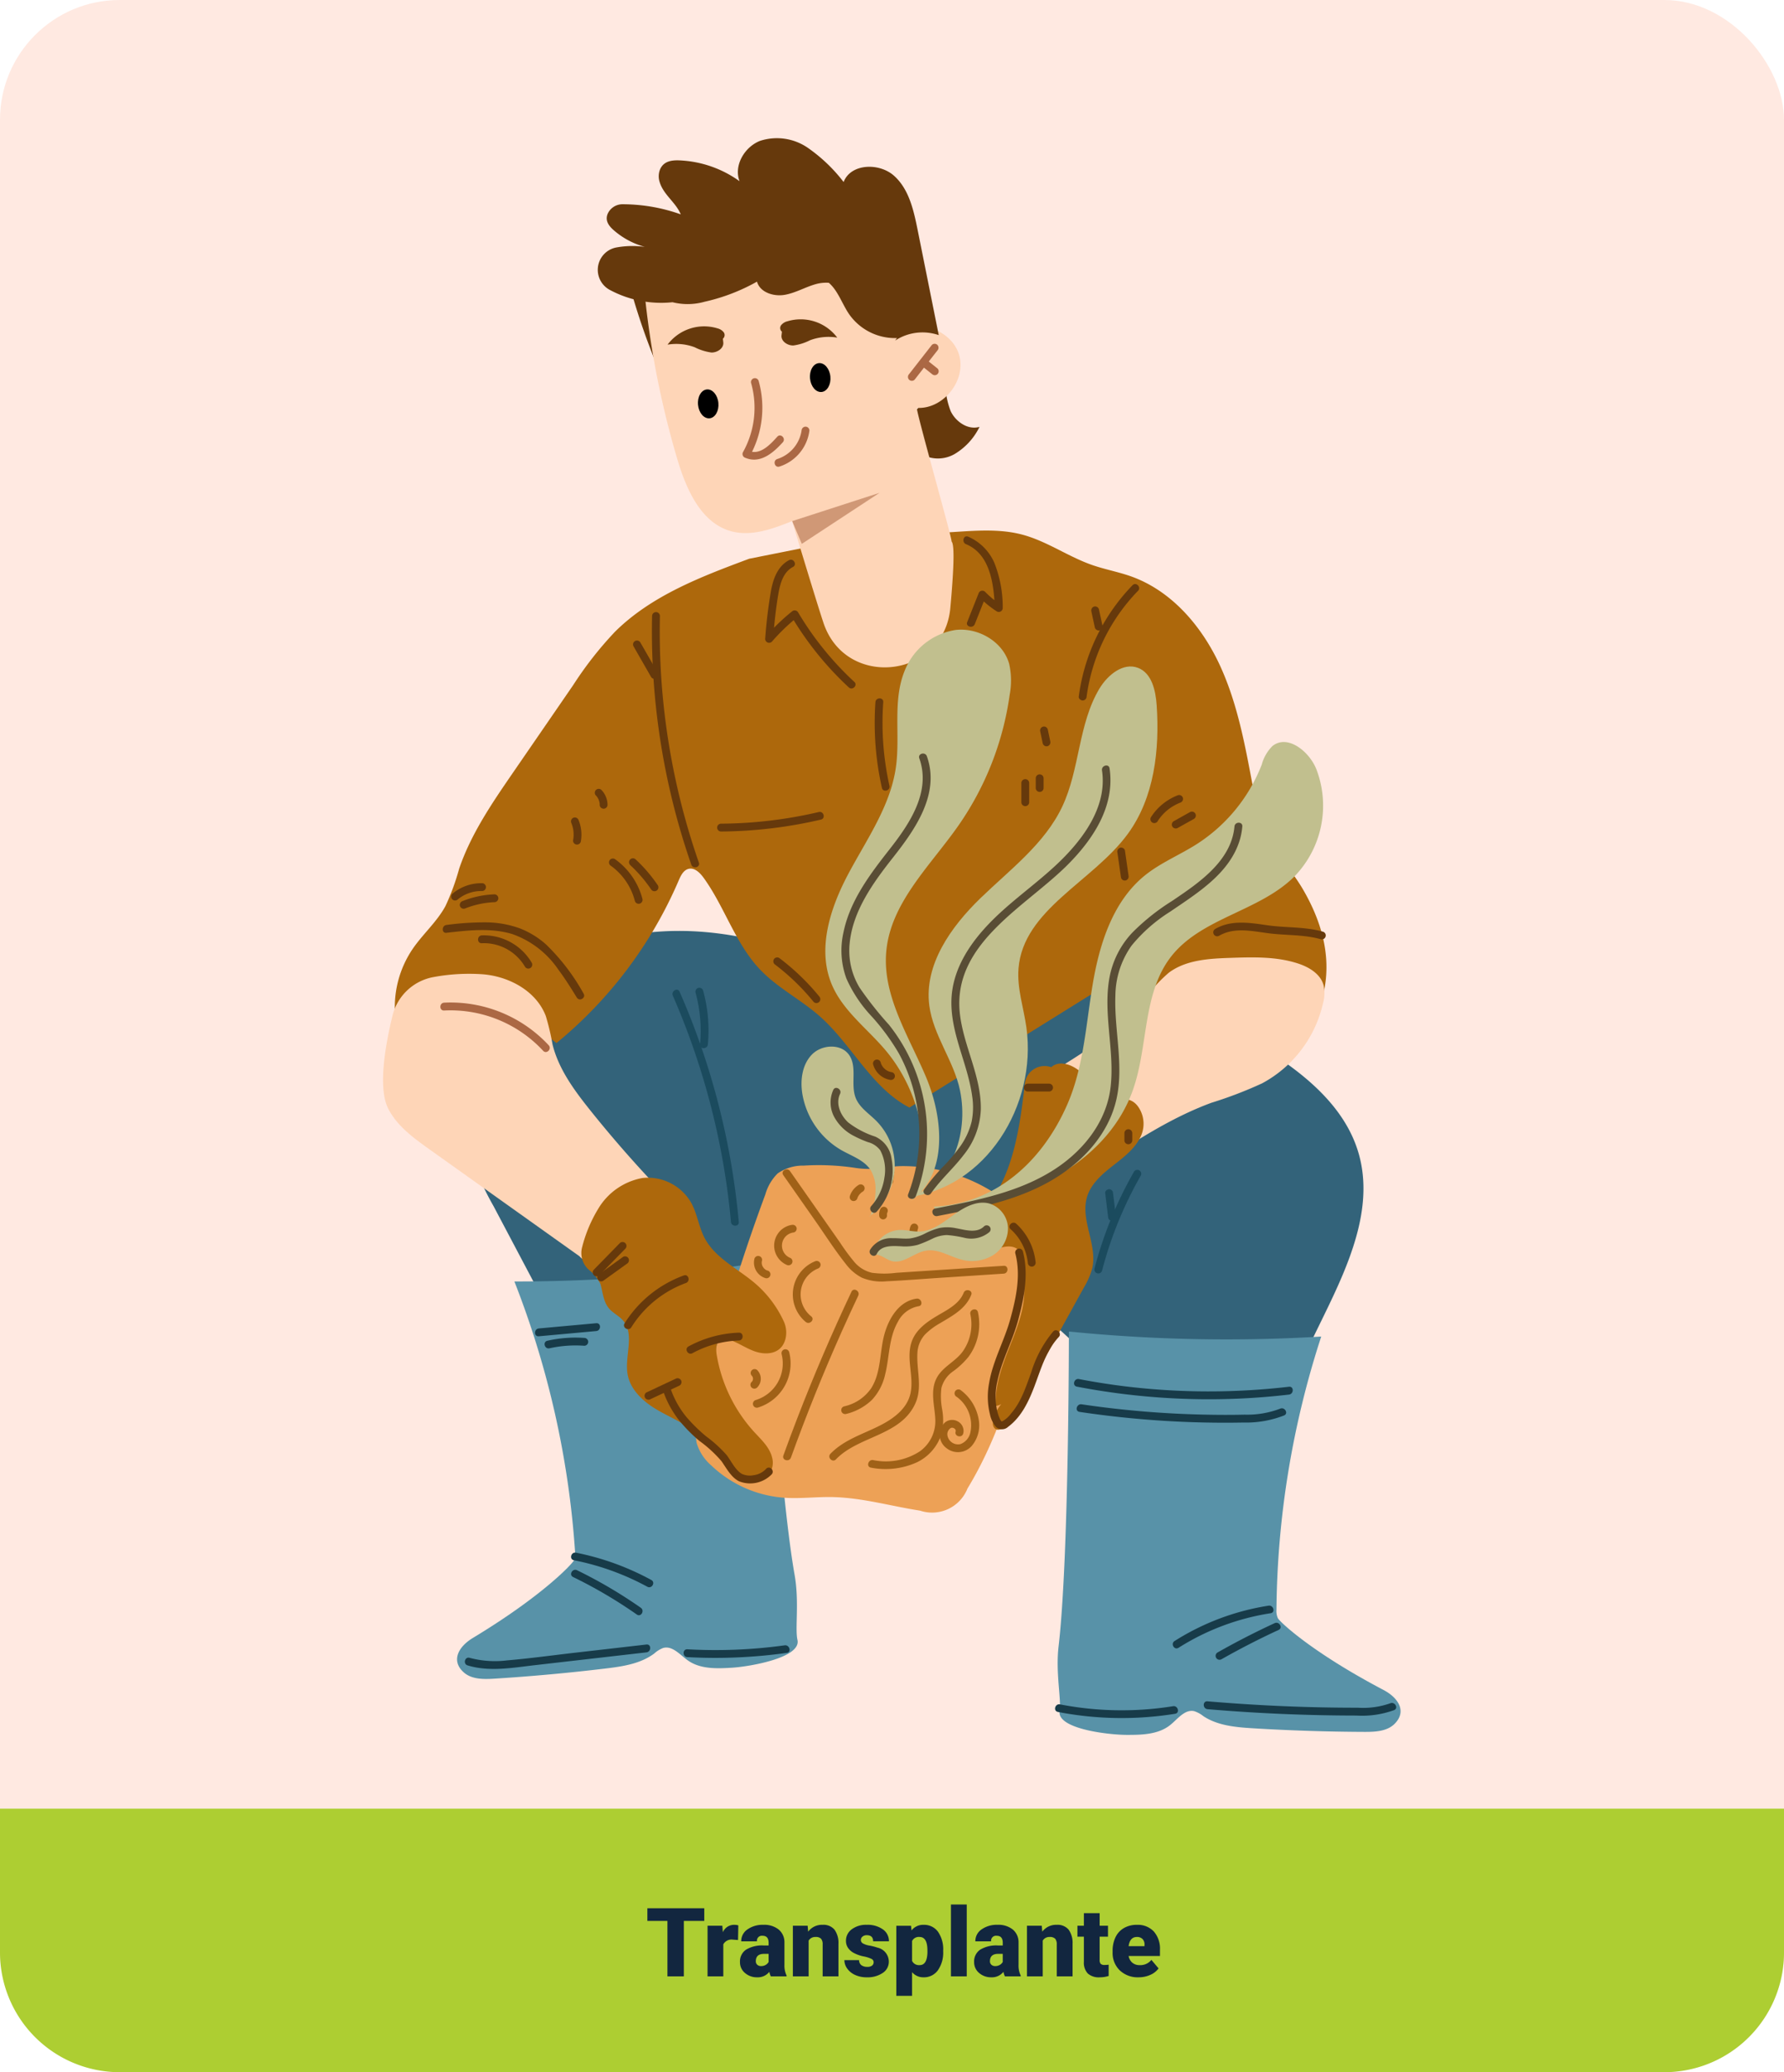 <svg xmlns="http://www.w3.org/2000/svg" width="298.063" height="346.023" viewBox="0 0 298.063 346.023">
  <g id="Grupo_953508" data-name="Grupo 953508" transform="translate(-967 10122.023)">
    <rect id="Rectángulo_341781" data-name="Rectángulo 341781" width="298.063" height="346" rx="20" transform="translate(967 -10122.023)" fill="#ffe9e1"/>
    <path id="Rectángulo_341783" data-name="Rectángulo 341783" d="M0,0H298.063a0,0,0,0,1,0,0V24a20,20,0,0,1-20,20H20A20,20,0,0,1,0,24V0A0,0,0,0,1,0,0Z" transform="translate(967 -9820)" fill="#adce32"/>
    <path id="Trazado_693143" data-name="Trazado 693143" d="M-33.332-9.258h-3.414V0h-2.742V-9.258H-42.84v-2.117h9.508Zm5.641,3.188-.867-.062a1.558,1.558,0,0,0-1.594.781V0h-2.633V-8.453h2.469l.086,1.086a2.039,2.039,0,0,1,1.852-1.242,2.567,2.567,0,0,1,.734.094ZM-22.215,0a2.973,2.973,0,0,1-.25-.758A2.448,2.448,0,0,1-24.5.156a3,3,0,0,1-2.031-.723,2.3,2.3,0,0,1-.836-1.816,2.364,2.364,0,0,1,1.016-2.078,5.174,5.174,0,0,1,2.953-.7h.813v-.448q0-1.17-1.008-1.17a.824.824,0,0,0-.937.926H-27.16a2.36,2.36,0,0,1,1.043-1.99,4.383,4.383,0,0,1,2.66-.765A3.843,3.843,0,0,1-20.9-7.82a2.743,2.743,0,0,1,.961,2.164v3.742a3.832,3.832,0,0,0,.359,1.781V0Zm-1.648-1.719a1.469,1.469,0,0,0,.816-.211,1.322,1.322,0,0,0,.465-.477V-3.758h-.766q-1.375,0-1.375,1.234a.754.754,0,0,0,.242.582A.876.876,0,0,0-23.863-1.719Zm7.8-6.734.086.992a2.867,2.867,0,0,1,2.414-1.148,2.412,2.412,0,0,1,1.973.789,3.757,3.757,0,0,1,.676,2.375V0h-2.641V-5.336a1.426,1.426,0,0,0-.258-.941,1.193,1.193,0,0,0-.937-.3,1.256,1.256,0,0,0-1.148.609V0h-2.633V-8.453ZM-5.035-2.375a.608.608,0,0,0-.352-.539,5.348,5.348,0,0,0-1.336-.422A6.092,6.092,0,0,1-8.348-3.91a2.722,2.722,0,0,1-.977-.863A2.061,2.061,0,0,1-9.66-5.937,2.336,2.336,0,0,1-8.7-7.855a3.958,3.958,0,0,1,2.516-.754A4.386,4.386,0,0,1-3.5-7.852,2.37,2.37,0,0,1-2.48-5.859H-5.121q0-1.016-1.07-1.016a1.061,1.061,0,0,0-.7.23.714.714,0,0,0-.281.574.655.655,0,0,0,.344.57,3.248,3.248,0,0,0,1.1.359A9.485,9.485,0,0,1-4.4-4.8,2.406,2.406,0,0,1-2.5-2.453,2.214,2.214,0,0,1-3.523-.57a4.505,4.505,0,0,1-2.66.727A4.6,4.6,0,0,1-8.121-.234,3.24,3.24,0,0,1-9.449-1.3a2.406,2.406,0,0,1-.477-1.414h2.461a1.017,1.017,0,0,0,.391.855,1.607,1.607,0,0,0,.961.27A1.264,1.264,0,0,0-5.3-1.8.7.7,0,0,0-5.035-2.375ZM6.582-4.164A5.1,5.1,0,0,1,5.7-1.02,2.843,2.843,0,0,1,3.3.156,2.437,2.437,0,0,1,1.387-.7V3.25H-1.246v-11.7H1.215l.078.781a2.437,2.437,0,0,1,1.992-.937,2.866,2.866,0,0,1,2.43,1.152,5.16,5.16,0,0,1,.867,3.168ZM3.949-4.328q0-2.25-1.312-2.25a1.239,1.239,0,0,0-1.25.672v3.328a1.279,1.279,0,0,0,1.266.7q1.258,0,1.3-2.172ZM10.52,0H7.879V-12H10.52ZM16.9,0a2.973,2.973,0,0,1-.25-.758,2.448,2.448,0,0,1-2.031.914A3,3,0,0,1,12.59-.566a2.3,2.3,0,0,1-.836-1.816A2.364,2.364,0,0,1,12.77-4.461a5.174,5.174,0,0,1,2.953-.7h.813v-.448q0-1.17-1.008-1.17a.824.824,0,0,0-.937.926H11.957A2.36,2.36,0,0,1,13-7.845a4.383,4.383,0,0,1,2.66-.765,3.843,3.843,0,0,1,2.555.789,2.743,2.743,0,0,1,.961,2.164v3.742a3.832,3.832,0,0,0,.359,1.781V0ZM15.254-1.719a1.469,1.469,0,0,0,.816-.211,1.322,1.322,0,0,0,.465-.477V-3.758H15.77q-1.375,0-1.375,1.234a.754.754,0,0,0,.242.582A.876.876,0,0,0,15.254-1.719Zm7.8-6.734.086.992a2.867,2.867,0,0,1,2.414-1.148,2.412,2.412,0,0,1,1.973.789A3.757,3.757,0,0,1,28.2-5.445V0H25.559V-5.336a1.426,1.426,0,0,0-.258-.941,1.193,1.193,0,0,0-.937-.3,1.256,1.256,0,0,0-1.148.609V0H20.582V-8.453Zm9.672-2.1v2.1h1.391v1.828H32.723v3.867a.987.987,0,0,0,.172.664.922.922,0,0,0,.68.188,3.862,3.862,0,0,0,.656-.047V-.07a4.859,4.859,0,0,1-1.484.227,2.758,2.758,0,0,1-2.008-.641A2.626,2.626,0,0,1,30.09-2.43v-4.2H29.012V-8.453H30.09v-2.1ZM39.238.156A4.345,4.345,0,0,1,36.09-1a4.006,4.006,0,0,1-1.2-3.02v-.219a5.191,5.191,0,0,1,.48-2.289,3.516,3.516,0,0,1,1.4-1.535,4.233,4.233,0,0,1,2.188-.543A3.659,3.659,0,0,1,41.77-7.5,4.344,4.344,0,0,1,42.8-4.422V-3.4H37.566a1.9,1.9,0,0,0,.617,1.117,1.836,1.836,0,0,0,1.234.406,2.366,2.366,0,0,0,1.953-.875l1.2,1.422A3.363,3.363,0,0,1,41.18-.246,4.713,4.713,0,0,1,39.238.156Zm-.3-6.734q-1.156,0-1.375,1.531h2.656v-.2a1.3,1.3,0,0,0-.32-.98A1.275,1.275,0,0,0,38.941-6.578Z" transform="translate(1118 -9792)" fill="#12263f"/>
    <g id="Grupo_175749" data-name="Grupo 175749" transform="translate(790.617 -10306.878)">
      <path id="Trazado_223568" data-name="Trazado 223568" d="M272.546,228.067a113.514,113.514,0,0,0,6.541,17.6,121.622,121.622,0,0,1-1.066-20.091Z" transform="translate(9.195 5.055)" fill="#66390c"/>
      <path id="Trazado_223569" data-name="Trazado 223569" d="M315.014,238.886a12.749,12.749,0,0,0,.847,5.81c.872,1.773,2.91,3.143,4.8,2.576a10.758,10.758,0,0,1-4.159,4.538,5.584,5.584,0,0,1-5.906-.208c-1.485-1.143-2.078-3.087-2.442-4.926Z" transform="translate(19.377 8.86)" fill="#66390c"/>
      <path id="Trazado_223570" data-name="Trazado 223570" d="M303.071,313.387c-12.085-3.712-25.831-3.714-36.757,2.646s-17.977,19.98-14.387,32.1A47.928,47.928,0,0,0,255.8,356.8l18.914,35.767a5.143,5.143,0,0,0,1.526,2,4.854,4.854,0,0,0,2.231.62,42.453,42.453,0,0,0,19.5-2.652q4.324-18.663,8.65-37.328c6.139-1.391,12.851-2.726,18.5.058A27.78,27.78,0,0,1,331.38,360l20.41,18.729a5.316,5.316,0,0,1,1.166,1.341,5.5,5.5,0,0,1,.449,2.428,81.438,81.438,0,0,0,4.223,23.047,167.2,167.2,0,0,0,20.286-.658,2.885,2.885,0,0,0,3.054-1.958l13.638-27.966c4.089-8.384,8.282-17.722,5.808-26.714-2.371-8.614-10.236-14.453-17.928-19s-16.079-8.8-20.947-16.295Z" transform="translate(3.03 29.439)" fill="#33637a"/>
      <path id="Trazado_223571" data-name="Trazado 223571" d="M329.909,362.887a264.207,264.207,0,0,0,42.159.84,151.3,151.3,0,0,0-7.48,45.578,2.991,2.991,0,0,0,.234,1.451c.32.6,5.551,5.618,17.648,11.985,2.554,1.345,3.9,3.616,1.859,5.655-1.267,1.267-3.26,1.353-5.051,1.346q-9.307-.037-18.6-.6c-2.882-.175-5.906-.436-8.311-2.033a4.738,4.738,0,0,0-1.535-.831c-1.571-.337-2.747,1.319-4,2.322-1.991,1.592-4.759,1.652-7.308,1.642-3.037-.014-11.666-1-11.167-4,.319-1.91-.692-6.306-.165-10.822C329.933,400.514,329.909,362.887,329.909,362.887Z" transform="translate(25.059 44.311)" fill="#5892a8"/>
      <path id="Trazado_223572" data-name="Trazado 223572" d="M301.613,353.816a264.208,264.208,0,0,1-42.038,3.306,151.3,151.3,0,0,1,10.134,45.063,2.979,2.979,0,0,1-.149,1.461c-.284.613-5.213,5.934-16.915,13-2.473,1.492-3.685,3.837-1.526,5.754,1.339,1.189,3.333,1.16,5.122,1.048q9.287-.581,18.532-1.69c2.868-.345,5.87-.782,8.178-2.516a4.725,4.725,0,0,1,1.484-.919c1.548-.428,2.819,1.156,4.13,2.084,2.081,1.472,4.848,1.372,7.391,1.211,3.031-.192,11.587-1.683,10.913-4.643-.43-1.889.321-6.336-.469-10.813C303.79,391.381,301.613,353.816,301.613,353.816Z" transform="translate(2.749 41.717)" fill="#5892a8"/>
      <path id="Trazado_223573" data-name="Trazado 223573" d="M301.131,263.578c-8.043,2.994-16.349,6.152-22.44,12.2a60.7,60.7,0,0,0-6.962,8.879q-5.032,7.318-10.067,14.632c-3.487,5.07-7.017,10.223-9,16.048a39.127,39.127,0,0,1-2.293,6.249c-1.436,2.639-3.777,4.664-5.473,7.143a17.278,17.278,0,0,0-2.956,10.706c3.613-3.458,9.3-3.943,14.093-2.5s8.9,4.507,12.894,7.515A71.663,71.663,0,0,0,289.343,317.3c.347-.81.795-1.731,1.652-1.935,1.007-.239,1.9.653,2.51,1.492,3.543,4.9,5.308,11.028,9.494,15.387,2.918,3.037,6.791,4.974,9.943,7.767,5.354,4.744,8.6,11.914,14.947,15.215l29.78-18.53c1.982-1.233,5.023-2.262,6.26-.283.346.557.471,1.287,1.008,1.66.7.485,1.643.09,2.411-.275,9.442-4.486,19.332-3.048,29.641-1.317,1.569-6.273-.228-12.338-3.351-17.694-1.967-3.373-4.818-6.217-6.408-9.783a30.993,30.993,0,0,1-1.88-6.934c-1.322-7.043-2.585-14.191-5.594-20.7s-8.036-12.4-14.78-14.824c-2.145-.769-4.408-1.171-6.559-1.921-4.026-1.4-7.593-4-11.717-5.082-3.487-.917-7.161-.7-10.76-.468L318,260.216Z" transform="translate(0.436 14.576)" fill="#ad680c"/>
      <path id="Trazado_223574" data-name="Trazado 223574" d="M241.963,323.413a8.641,8.641,0,0,1,6.878-6.438,32.6,32.6,0,0,1,8.213-.458c4.431.355,8.956,2.828,10.526,6.986a41.588,41.588,0,0,1,1.121,4.745c1.027,4.13,3.643,7.663,6.3,10.985q5.8,7.241,12.246,13.925c.674.7,1.416,1.543.66,2.661a2.848,2.848,0,0,1-.71.706l-9.919,7.187a2.758,2.758,0,0,1-4.078-.109l-25.066-17.855c-2.663-1.9-5.425-3.907-6.9-6.823C239.493,335.485,240.773,328.287,241.963,323.413Z" transform="translate(0 31.029)" fill="#fed5b7"/>
      <path id="Trazado_223575" data-name="Trazado 223575" d="M324.641,335.416c6.9-4.017,13.96-8.162,19.048-14.317a24.159,24.159,0,0,1,3.892-4.243c2.886-2.151,6.732-2.354,10.328-2.475,3.783-.126,7.659-.239,11.255.943,1.84.6,3.732,1.735,4.261,3.6a6.2,6.2,0,0,1-.076,2.991,20.258,20.258,0,0,1-10.18,13.416,68.6,68.6,0,0,1-8.479,3.249c-6.954,2.565-13.2,6.7-19.378,10.8a28.784,28.784,0,0,0-10.3-12.905Z" transform="translate(24.089 30.421)" fill="#fed5b7"/>
      <path id="Trazado_223576" data-name="Trazado 223576" d="M312.091,341.773a15.656,15.656,0,0,1-4.4-.03,40.882,40.882,0,0,0-8.639-.383,7.382,7.382,0,0,0-4.357,1.305,7.976,7.976,0,0,0-2.061,3.514,305.556,305.556,0,0,0-11.162,37.17,9.681,9.681,0,0,0-.328,4.264,7.879,7.879,0,0,0,2.425,3.782,19.679,19.679,0,0,0,12.024,5.411c2.708.211,5.428-.144,8.144-.1,4.979.082,9.827,1.506,14.748,2.27a6.358,6.358,0,0,0,7.92-3.691c5.591-9.181,8.408-19.738,11.158-30.131.769-2.9,1.543-5.91,1.078-8.878-.675-4.3-3.876-7.82-7.511-10.211a28.311,28.311,0,0,0-15.7-4.622,15.876,15.876,0,0,0-1.946.141Z" transform="translate(11.617 38.134)" fill="#eda156"/>
      <path id="Trazado_223577" data-name="Trazado 223577" d="M325.649,271.6c.225-.127-6.048-22.083-5.785-22.3,4.4.269,8.28-4.574,7.063-8.806s-7.081-6.273-10.661-3.71q-3.028-8.043-6.055-16.085l-35.869,9.117a150.611,150.611,0,0,0,5.492,28.04c1.494,5.033,3.946,10.673,9.013,12.049,3.382.918,6.926-.4,10.183-1.7-.01.054,4.151,13.791,5.176,16.843l.032.1c3.7,11.236,20.14,9.332,21.213-2.45C326,276.649,326.218,272.132,325.649,271.6Z" transform="translate(9.709 3.662)" fill="#fed5b7"/>
      <path id="Trazado_223578" data-name="Trazado 223578" d="M267.375,358.274a3.762,3.762,0,0,1-1.081-3.828,23.243,23.243,0,0,1,2.643-6.294,10.838,10.838,0,0,1,7.426-5.187,8.347,8.347,0,0,1,8.191,4.237c.968,1.814,1.224,3.94,2.176,5.762,1.776,3.4,5.569,5.124,8.477,7.624a18.5,18.5,0,0,1,4.718,6.234,4.479,4.479,0,0,1,.323,3.017c-.685,2.583-3.23,2.751-5.165,2.061-1.512-.539-2.843-1.508-4.377-1.992a1.816,1.816,0,0,0-.932-.075c-1.12.251-1.186,1.613-1.016,2.648a25.243,25.243,0,0,0,6.291,12.919c1.2,1.305,2.587,2.558,2.988,4.324a3.193,3.193,0,0,1-.6,2.776,2.6,2.6,0,0,1-3.139.557c-3.873-1.391-6.089-5.409-9.378-7.884-1.993-1.5-4.362-2.416-6.486-3.727s-4.107-3.206-4.553-5.662c-.554-3.049,1.251-6.7-.781-9.036-.684-.787-1.7-1.236-2.362-2.038-.916-1.1-1.012-2.642-1.393-4.025A6.891,6.891,0,0,0,267.375,358.274Z" transform="translate(7.366 38.598)" fill="#ad680c"/>
      <path id="Trazado_223579" data-name="Trazado 223579" d="M326.065,331.374c-.979,8.587-2.281,17.894-9.192,23.537a2.952,2.952,0,0,0-.455,4.142c2.191,2.63,6.457-2.3,8.877.436.282.318-.138,2.288,0,2.689,2.839,8.19-4.359,14.573-4.123,23.093a2.633,2.633,0,0,0,1.876-1.2,6.161,6.161,0,0,0-2.325,3.966,1.191,1.191,0,0,0,.125.736c.625,1.137,2.248-.04,2.86-1.151L335.9,365.534a12.726,12.726,0,0,0,1.425-3.283c.878-3.921-2.032-8.041-.877-11.889.669-2.231,2.564-3.844,4.4-5.275s3.792-2.922,4.677-5.074a4.954,4.954,0,0,0-.225-4.214c-1.286-2.389-3.163-1.615-4.836-2.006-1.987-.463-3.207-2.384-4.614-3.862s-3.856-2.589-5.381-1.233a3.312,3.312,0,0,0-4.376,2.542Z" transform="translate(21.552 34.361)" fill="#ad680c"/>
      <path id="Trazado_223580" data-name="Trazado 223580" d="M308.542,365.156c7.273-1.992,10.274-10.458,8.748-17.842-1.021-4.935-4.476-9.171-5.129-14.168-.892-6.823,3.617-13.16,8.562-17.946s10.727-9.072,13.661-15.3c2.943-6.244,2.649-13.756,6.2-19.677,1.368-2.282,3.976-4.42,6.458-3.464,2.3.886,2.938,3.792,3.107,6.249.51,7.467-.4,15.415-4.814,21.46-5.828,7.979-17.474,12.626-18.269,22.475-.269,3.316.859,6.568,1.317,9.865,1.808,13-6.795,26.858-19.839,28.344Z" transform="translate(19.486 19.621)" fill="#c1bf8e"/>
      <path id="Trazado_223581" data-name="Trazado 223581" d="M312.384,366.916c3.693-7.6,1.337-17.483-3.847-24.156-3.111-4-7.6-7.044-9.589-11.708-2.543-5.965-.279-12.869,2.775-18.591s6.967-11.234,7.9-17.651c.783-5.367-.579-11.088,1.447-16.121a10.948,10.948,0,0,1,8.549-6.895c3.82-.428,7.921,1.973,8.947,5.677a12.793,12.793,0,0,1,.08,5.156,50.351,50.351,0,0,1-8.623,21.917c-4.7,6.689-11.288,12.838-12,20.981-.651,7.4,3.8,14.141,6.675,20.994s3.629,16.119-2.392,20.478C311.574,367.524,312.384,366.916,312.384,366.916Z" transform="translate(16.429 18.253)" fill="#c1bf8e"/>
      <path id="Trazado_223582" data-name="Trazado 223582" d="M311.9,363.92c10.38-.478,18.14-7.483,22.326-16.992,2.772-6.3,3.135-13.341,4.274-20.128s3.373-13.873,8.727-18.194c2.621-2.115,5.8-3.4,8.641-5.21a27.645,27.645,0,0,0,10.871-13.272,6.956,6.956,0,0,1,1.789-3.116c2.508-2.012,6.126.859,7.33,3.84a16.984,16.984,0,0,1-3.678,17.96c-5.849,5.819-15.527,6.862-20.594,13.373-4.791,6.159-3.77,14.947-6.381,22.3-4.061,11.441-16.486,17.919-28.493,19.717-2.785.418-2.913,1.8-4.813-.279Z" transform="translate(20.445 22.426)" fill="#c1bf8e"/>
      <g id="Grupo_175672" data-name="Grupo 175672" transform="translate(254.05 459.459)">
        <path id="Trazado_223583" data-name="Trazado 223583" d="M251.47,407.021c3.652,1.114,7.557.383,11.262-.041l11.838-1.358,6.781-.778c.827-.1.837-1.405,0-1.31l-11.731,1.346c-3.856.442-7.715.977-11.583,1.307a16.392,16.392,0,0,1-6.219-.428c-.808-.247-1.152,1.017-.347,1.263Z" transform="translate(-251.012 -403.529)" fill="#173b49"/>
      </g>
      <g id="Grupo_175673" data-name="Grupo 175673" transform="translate(290.596 459.593)">
        <path id="Trazado_223584" data-name="Trazado 223584" d="M280.063,405.609a86.113,86.113,0,0,0,16.6-.706c.832-.116.478-1.377-.347-1.263a84.358,84.358,0,0,1-16.25.66c-.842-.046-.84,1.263,0,1.309Z" transform="translate(-279.432 -403.633)" fill="#173b49"/>
      </g>
      <g id="Grupo_175674" data-name="Grupo 175674" transform="translate(352.659 469.444)">
        <path id="Trazado_223585" data-name="Trazado 223585" d="M328.168,412.571a56,56,0,0,0,19.588.306c.829-.134.478-1.4-.347-1.263a54.151,54.151,0,0,1-18.892-.306c-.823-.159-1.175,1.1-.349,1.263Z" transform="translate(-327.696 -411.294)" fill="#173b49"/>
      </g>
      <g id="Grupo_175675" data-name="Grupo 175675" transform="translate(377.501 468.949)">
        <path id="Trazado_223586" data-name="Trazado 223586" d="M347.644,412.221q12.424,1.055,24.905,1.065a15.556,15.556,0,0,0,6.28-.914c.771-.332.105-1.461-.661-1.132a13.583,13.583,0,0,1-5.4.737q-3.036,0-6.071-.06-6.07-.123-12.131-.5-3.464-.214-6.921-.508c-.84-.072-.835,1.238,0,1.309Z" transform="translate(-347.016 -410.909)" fill="#173b49"/>
      </g>
      <g id="Grupo_175676" data-name="Grupo 175676" transform="translate(372.324 452.969)">
        <path id="Trazado_223587" data-name="Trazado 223587" d="M358.993,398.491a41.206,41.206,0,0,0-15.7,5.9c-.71.449-.054,1.583.661,1.13a40.3,40.3,0,0,1,15.386-5.769c.831-.129.477-1.39-.348-1.261Z" transform="translate(-342.989 -398.482)" fill="#173b49"/>
      </g>
      <g id="Grupo_175677" data-name="Grupo 175677" transform="translate(379.469 455.829)">
        <path id="Trazado_223588" data-name="Trazado 223588" d="M358.427,400.773q-4.882,2.253-9.562,4.908a.655.655,0,0,0,.661,1.13q4.677-2.652,9.562-4.907c.765-.354.1-1.483-.661-1.132Z" transform="translate(-348.546 -400.706)" fill="#173b49"/>
      </g>
      <g id="Grupo_175678" data-name="Grupo 175678" transform="translate(271.799 446.99)">
        <path id="Trazado_223589" data-name="Trazado 223589" d="M265.148,395.035A78.249,78.249,0,0,1,275.8,401.3c.692.484,1.348-.651.661-1.132a78.458,78.458,0,0,0-10.655-6.266c-.755-.368-1.418.761-.661,1.13Z" transform="translate(-264.814 -393.832)" fill="#173b49"/>
      </g>
      <g id="Grupo_175679" data-name="Grupo 175679" transform="translate(271.795 444.114)">
        <path id="Trazado_223590" data-name="Trazado 223590" d="M265.283,392.873a43.176,43.176,0,0,1,12.274,4.427c.741.4,1.4-.727.661-1.13a44.38,44.38,0,0,0-12.586-4.56c-.823-.163-1.175,1.1-.348,1.263Z" transform="translate(-264.811 -391.596)" fill="#173b49"/>
      </g>
      <g id="Grupo_175680" data-name="Grupo 175680" transform="translate(355.834 415.128)">
        <path id="Trazado_223591" data-name="Trazado 223591" d="M330.638,370.331A116.737,116.737,0,0,0,358.3,372.3q3.9-.191,7.775-.646c.827-.1.837-1.406,0-1.309a115.9,115.9,0,0,1-27.351-.062c-2.594-.315-5.176-.727-7.741-1.219-.823-.158-1.177,1.1-.348,1.263Z" transform="translate(-330.166 -369.054)" fill="#173b49"/>
      </g>
      <g id="Grupo_175681" data-name="Grupo 175681" transform="translate(356.264 419.348)">
        <path id="Trazado_223592" data-name="Trazado 223592" d="M330.974,373.605a164.052,164.052,0,0,0,27.39,1.78,17.484,17.484,0,0,0,6.8-1.186c.769-.338.1-1.466-.661-1.13a15.532,15.532,0,0,1-5.94,1c-2.168.051-4.337.044-6.505,0q-6.62-.129-13.215-.795-3.769-.378-7.516-.934c-.824-.122-1.181,1.139-.349,1.261Z" transform="translate(-330.5 -372.336)" fill="#173b49"/>
      </g>
      <g id="Grupo_175682" data-name="Grupo 175682" transform="translate(265.774 405.808)">
        <path id="Trazado_223593" data-name="Trazado 223593" d="M260.757,363.993l9.6-.873c.832-.076.84-1.386,0-1.31l-9.6.874c-.833.076-.841,1.385,0,1.309Z" transform="translate(-260.129 -361.807)" fill="#173b49"/>
      </g>
      <g id="Grupo_175683" data-name="Grupo 175683" transform="translate(267.369 408.214)">
        <path id="Trazado_223594" data-name="Trazado 223594" d="M262.187,365.463a20.152,20.152,0,0,1,5.819-.424.661.661,0,0,0,.655-.655.668.668,0,0,0-.655-.656,21.415,21.415,0,0,0-6.166.472c-.823.183-.474,1.445.347,1.263Z" transform="translate(-261.37 -363.677)" fill="#173b49"/>
      </g>
      <g id="Grupo_175684" data-name="Grupo 175684" transform="translate(287.103 416.233)">
        <path id="Trazado_223595" data-name="Trazado 223595" d="M276.755,370.71a16.75,16.75,0,0,0,2.536,4.787,25.247,25.247,0,0,0,3.559,3.647,21.211,21.211,0,0,1,3.669,3.361c.835,1.168,1.63,2.748,2.983,3.393a5.018,5.018,0,0,0,5.421-1.17c.568-.62-.355-1.548-.926-.926a3.418,3.418,0,0,1-2.074,1.065,3.2,3.2,0,0,1-1.993-.225c-1.11-.67-1.76-2.114-2.516-3.121a21.688,21.688,0,0,0-3.457-3.148,27.265,27.265,0,0,1-3.265-3.206,15.235,15.235,0,0,1-2.675-4.805c-.274-.792-1.539-.451-1.263.347Z" transform="translate(-276.715 -369.913)" fill="#66390c"/>
      </g>
      <g id="Grupo_175685" data-name="Grupo 175685" transform="translate(284.079 415.008)">
        <path id="Trazado_223596" data-name="Trazado 223596" d="M275.345,372.45l4.862-2.28a.659.659,0,0,0,.235-.895.67.67,0,0,0-.9-.235l-4.862,2.28a.661.661,0,0,0-.235.9.67.67,0,0,0,.9.234Z" transform="translate(-274.364 -368.961)" fill="#66390c"/>
      </g>
      <g id="Grupo_175686" data-name="Grupo 175686" transform="translate(275.404 392.239)">
        <path id="Trazado_223597" data-name="Trazado 223597" d="M268.732,356.821l4.355-4.452a.655.655,0,0,0-.926-.926l-4.355,4.452a.655.655,0,0,0,.926.926Z" transform="translate(-267.618 -351.254)" fill="#66390c"/>
      </g>
      <g id="Grupo_175687" data-name="Grupo 175687" transform="translate(276.192 394.639)">
        <path id="Trazado_223598" data-name="Trazado 223598" d="M269.219,357.2l3.967-2.855a.669.669,0,0,0,.234-.895.661.661,0,0,0-.895-.235l-3.967,2.855a.655.655,0,1,0,.661,1.13Z" transform="translate(-268.23 -353.121)" fill="#66390c"/>
      </g>
      <g id="Grupo_175688" data-name="Grupo 175688" transform="translate(280.63 397.792)">
        <path id="Trazado_223599" data-name="Trazado 223599" d="M272.915,364.27a18.1,18.1,0,0,1,9.122-7.393c.786-.285.446-1.551-.348-1.263a19.547,19.547,0,0,0-9.9,8c-.448.716.684,1.375,1.13.66Z" transform="translate(-271.682 -355.572)" fill="#66390c"/>
      </g>
      <g id="Grupo_175689" data-name="Grupo 175689" transform="translate(341.424 393.352)">
        <path id="Trazado_223600" data-name="Trazado 223600" d="M323.556,352.932c.949,3.621.134,7.417-.835,10.943-1,3.631-2.931,6.988-3.55,10.724a12.088,12.088,0,0,0,.134,5.144,4.744,4.744,0,0,0,1.026,2.159,1.486,1.486,0,0,0,2.019-.022c2.218-1.655,3.411-4.183,4.372-6.7,1.093-2.869,1.946-6,4.093-8.3.575-.615-.348-1.543-.926-.926a19.449,19.449,0,0,0-3.682,6.844c-.864,2.362-1.664,4.912-3.351,6.84a4.646,4.646,0,0,1-1.425,1.294c-.163.06-.136.087-.27-.06a1.537,1.537,0,0,1-.225-.414,7.245,7.245,0,0,1-.415-1.237,11.121,11.121,0,0,1,.033-4.919c.723-3.486,2.488-6.651,3.429-10.075,1.031-3.756,1.844-7.787.835-11.639a.655.655,0,0,0-1.263.347Z" transform="translate(-318.96 -352.119)" fill="#66390c"/>
      </g>
      <g id="Grupo_175690" data-name="Grupo 175690" transform="translate(345.037 389.021)">
        <path id="Trazado_223601" data-name="Trazado 223601" d="M321.977,349.853a8.762,8.762,0,0,1,2.861,5.586.673.673,0,0,0,.655.655.66.66,0,0,0,.654-.655,10.112,10.112,0,0,0-3.244-6.512c-.624-.563-1.552.359-.926.926Z" transform="translate(-321.769 -348.751)" fill="#66390c"/>
      </g>
      <g id="Grupo_175691" data-name="Grupo 175691" transform="translate(364.245 373.419)">
        <path id="Trazado_223602" data-name="Trazado 223602" d="M336.707,337.274v1.2a.68.68,0,0,0,.192.463.655.655,0,0,0,.926,0,.678.678,0,0,0,.192-.463v-1.2a.669.669,0,0,0-.192-.463.655.655,0,0,0-.926,0,.681.681,0,0,0-.192.463Z" transform="translate(-336.707 -336.619)" fill="#66390c"/>
      </g>
      <g id="Grupo_175692" data-name="Grupo 175692" transform="translate(347.428 365.811)">
        <path id="Trazado_223603" data-name="Trazado 223603" d="M324.284,332.011h3.6a.655.655,0,0,0,0-1.309h-3.6a.655.655,0,0,0,0,1.309Z" transform="translate(-323.629 -330.702)" fill="#66390c"/>
      </g>
      <g id="Grupo_175693" data-name="Grupo 175693" transform="translate(332.151 322.236)">
        <path id="Trazado_223604" data-name="Trazado 223604" d="M312.568,362.5c6.459-1.249,13.1-2.537,18.885-5.837,4.861-2.774,9.143-7.1,10.768-12.564,1.791-6.03-.117-12.28.113-18.408a14.639,14.639,0,0,1,2.724-8.379,26.477,26.477,0,0,1,6.455-5.659c4.571-3.132,10.007-6.428,11.645-12.1a11.313,11.313,0,0,0,.381-2.111c.077-.838-1.233-.833-1.309,0-.531,5.826-6.046,9.483-10.454,12.456a36.888,36.888,0,0,0-6.628,5.285,14.9,14.9,0,0,0-3.809,7.531c-1.087,6.049.887,12.136.2,18.2-.643,5.653-4.3,10.345-8.9,13.471-5.338,3.624-11.749,5.136-17.988,6.377q-1.209.241-2.423.473c-.826.159-.476,1.422.348,1.263Z" transform="translate(-311.748 -296.815)" fill="#594d35"/>
      </g>
      <g id="Grupo_175694" data-name="Grupo 175694" transform="translate(330.678 312.678)">
        <path id="Trazado_223605" data-name="Trazado 223605" d="M340.424,290.2c.826,5.532-2.488,10.516-6.153,14.315-3.792,3.927-8.4,6.932-12.248,10.8-3.622,3.639-6.684,8.155-6.76,13.466-.078,5.506,2.749,10.467,3.473,15.838a12.276,12.276,0,0,1-.085,4.2,12.066,12.066,0,0,1-1.956,4.229,29.542,29.542,0,0,1-2.884,3.388,33.656,33.656,0,0,0-3.091,3.733c-.482.693.652,1.348,1.132.661,1.616-2.322,3.766-4.177,5.47-6.424a12.855,12.855,0,0,0,2.857-7.584c.094-5.5-2.844-10.49-3.487-15.877-1.408-11.8,10.944-17.913,18.013-25,4.258-4.27,7.922-9.791,6.982-16.089-.125-.831-1.386-.478-1.263.347Z" transform="translate(-310.603 -289.382)" fill="#594d35"/>
      </g>
      <g id="Grupo_175695" data-name="Grupo 175695" transform="translate(316.975 310.686)">
        <path id="Trazado_223606" data-name="Trazado 223606" d="M312.355,361.755a29.348,29.348,0,0,0-4.471-28.627,59.083,59.083,0,0,1-4.892-6.174,11.926,11.926,0,0,1-1.681-7.423c.526-5.455,3.955-10.162,7.237-14.327,3.7-4.695,7.906-10.633,5.663-16.924-.282-.788-1.547-.449-1.263.348,2,5.6-1.66,10.98-4.966,15.192-3.291,4.193-6.651,8.618-7.724,13.97a13.584,13.584,0,0,0,.512,7.614,22.592,22.592,0,0,0,4.215,6.315,36.79,36.79,0,0,1,4.553,6.2,28.175,28.175,0,0,1,1.555,23.487c-.307.784.958,1.125,1.262.347Z" transform="translate(-299.947 -287.833)" fill="#594d35"/>
      </g>
      <g id="Grupo_175696" data-name="Grupo 175696" transform="translate(307.13 380.133)">
        <path id="Trazado_223607" data-name="Trazado 223607" d="M292.408,342.79l5.347,7.632c1.681,2.4,3.271,4.908,5.1,7.2a7.842,7.842,0,0,0,2.68,2.29,8.511,8.511,0,0,0,4.107.606c3.037-.147,6.072-.392,9.107-.59l10.489-.687c.837-.055.844-1.366,0-1.31L311.285,359.1a15.18,15.18,0,0,1-4.083-.008,5.485,5.485,0,0,1-2.981-1.875,34.329,34.329,0,0,1-2.352-3.2q-1.244-1.774-2.487-3.55l-5.844-8.342c-.48-.684-1.615-.031-1.13.661Z" transform="translate(-292.29 -341.84)" fill="#a06117"/>
      </g>
      <g id="Grupo_175697" data-name="Grupo 175697" transform="translate(307.225 400.214)">
        <path id="Trazado_223608" data-name="Trazado 223608" d="M303.784,357.793q-4.938,10.449-9.1,21.24-1.173,3.044-2.28,6.113c-.287.793.979,1.135,1.263.348q3.869-10.709,8.518-21.113,1.333-2.978,2.729-5.928c.357-.757-.77-1.422-1.132-.661Z" transform="translate(-292.364 -357.456)" fill="#a06117"/>
      </g>
      <g id="Grupo_175698" data-name="Grupo 175698" transform="translate(314.942 400.294)">
        <path id="Trazado_223609" data-name="Trazado 223609" d="M299.477,385.764c3.769-3.917,10.78-3.924,13.24-9.292,1.252-2.734.2-5.574.365-8.423a4.9,4.9,0,0,1,1.315-3.176,11.442,11.442,0,0,1,2.468-1.838c2.05-1.231,4.281-2.384,5.21-4.731.31-.783-.955-1.124-1.263-.348-.757,1.91-2.838,2.892-4.493,3.881-1.881,1.123-3.73,2.469-4.321,4.7-.717,2.707.507,5.482-.069,8.189-.564,2.645-2.945,4.312-5.219,5.452-2.812,1.412-5.919,2.334-8.159,4.663-.584.607.341,1.534.926.926Z" transform="translate(-298.365 -357.518)" fill="#a06117"/>
      </g>
      <g id="Grupo_175699" data-name="Grupo 175699" transform="translate(316.951 401.701)">
        <path id="Trazado_223610" data-name="Trazado 223610" d="M312.49,358.62c-2.9.414-4.578,3.22-5.326,5.8-.864,2.983-.535,6.372-2.209,9.1a7.408,7.408,0,0,1-4.564,3.087.655.655,0,0,0,.348,1.263,9.412,9.412,0,0,0,4.306-2.354,9.051,9.051,0,0,0,2.19-4.193c.745-2.943.584-6.127,2.137-8.83a4.824,4.824,0,0,1,3.464-2.61c.831-.12.478-1.381-.347-1.263Z" transform="translate(-299.927 -358.612)" fill="#a06117"/>
      </g>
      <g id="Grupo_175700" data-name="Grupo 175700" transform="translate(321.425 403.498)">
        <path id="Trazado_223611" data-name="Trazado 223611" d="M303.882,386.44a12.705,12.705,0,0,0,7.713-.907,7.906,7.906,0,0,0,4.169-5.048,10.493,10.493,0,0,0,.03-3.674,11.739,11.739,0,0,1-.145-3.665,4.9,4.9,0,0,1,2.023-2.837,13.5,13.5,0,0,0,2.516-2.388,9.2,9.2,0,0,0,1.564-7.443c-.183-.822-1.445-.474-1.263.348a7.9,7.9,0,0,1-1.193,6.1c-1.213,1.794-3.464,2.639-4.459,4.593-1.083,2.124-.332,4.489-.214,6.729a6.2,6.2,0,0,1-2.59,5.482,10.463,10.463,0,0,1-7.8,1.447c-.824-.126-1.179,1.135-.347,1.263Z" transform="translate(-303.407 -360.01)" fill="#a06117"/>
      </g>
      <g id="Grupo_175701" data-name="Grupo 175701" transform="translate(333.375 416.858)">
        <path id="Trazado_223612" data-name="Trazado 223612" d="M315.524,371.627a5.849,5.849,0,0,1,2.309,5.972,2.651,2.651,0,0,1-1.667,1.944A1.8,1.8,0,0,1,314,378.078a1.217,1.217,0,0,1,.589-1.242c.361-.14.908.194.783.606-.246.808,1.017,1.152,1.263.347a1.788,1.788,0,0,0-.927-2.052,1.9,1.9,0,0,0-2.2.261,2.8,2.8,0,0,0,.351,4.227,3.07,3.07,0,0,0,4.218-.4,5.349,5.349,0,0,0,1.156-4.34,7.7,7.7,0,0,0-3.054-4.988.66.66,0,0,0-.9.235.67.67,0,0,0,.235.9Z" transform="translate(-312.7 -370.399)" fill="#a06117"/>
      </g>
      <g id="Grupo_175702" data-name="Grupo 175702" transform="translate(308.852 395.397)">
        <path id="Trazado_223613" data-name="Trazado 223613" d="M297.437,353.745a5.974,5.974,0,0,0-1.663,10.165c.643.536,1.574-.384.926-.926a4.675,4.675,0,0,1,1.084-7.976.679.679,0,0,0,.458-.806.658.658,0,0,0-.8-.457Z" transform="translate(-293.629 -353.71)" fill="#a06117"/>
      </g>
      <g id="Grupo_175703" data-name="Grupo 175703" transform="translate(305.729 389.381)">
        <path id="Trazado_223614" data-name="Trazado 223614" d="M294.13,349.043a3.51,3.51,0,0,0-.862,6.663.676.676,0,0,0,.9-.235.659.659,0,0,0-.235-.895,2.212,2.212,0,0,1,.549-4.27.659.659,0,0,0,.457-.8.671.671,0,0,0-.8-.458Z" transform="translate(-291.201 -349.031)" fill="#a06117"/>
      </g>
      <g id="Grupo_175704" data-name="Grupo 175704" transform="translate(302.347 394.599)">
        <path id="Trazado_223615" data-name="Trazado 223615" d="M288.647,353.565a2.709,2.709,0,0,0,1.853,3.207.655.655,0,0,0,.348-1.263.548.548,0,0,1-.185-.059c.022.018.154.068.053.021l-.072-.035c-.057-.03-.112-.063-.165-.1l-.067-.046c-.064-.044.125.1.044.035a2.434,2.434,0,0,1-.255-.247c-.021-.024-.04-.051-.062-.075.13.141.055.072.026.028s-.066-.1-.1-.15-.058-.1-.084-.157c-.012-.024-.053-.12-.006-.01s0,0-.009-.027a2.115,2.115,0,0,1-.091-.343c-.019-.112.012.035.008.063a.479.479,0,0,0-.009-.1,1.639,1.639,0,0,1,0-.177c0-.063.037-.265-.006-.033.013-.064.023-.127.04-.19a.655.655,0,1,0-1.263-.347Z" transform="translate(-288.571 -353.089)" fill="#a06117"/>
      </g>
      <g id="Grupo_175705" data-name="Grupo 175705" transform="translate(302.185 410.17)">
        <path id="Trazado_223616" data-name="Trazado 223616" d="M293.231,366.007a6.378,6.378,0,0,1-4.323,7.659.655.655,0,0,0,.347,1.263,7.707,7.707,0,0,0,5.239-9.269.655.655,0,0,0-1.263.347Z" transform="translate(-288.444 -365.198)" fill="#a06117"/>
      </g>
      <g id="Grupo_175706" data-name="Grupo 175706" transform="translate(301.758 413.459)">
        <path id="Trazado_223617" data-name="Trazado 223617" d="M288.332,368.871a1.308,1.308,0,0,1,.121.133l-.1-.133a1.379,1.379,0,0,1,.166.285l-.066-.156a1.6,1.6,0,0,1,.1.346l-.024-.175a1.519,1.519,0,0,1,0,.411l.023-.174a1.47,1.47,0,0,1-.1.369l.066-.156a1.321,1.321,0,0,1-.154.264l.1-.132a1.3,1.3,0,0,1-.157.17.659.659,0,0,0,0,.926.67.67,0,0,0,.926,0,2.056,2.056,0,0,0,.03-2.9.655.655,0,0,0-.926.926Z" transform="translate(-288.112 -367.756)" fill="#a06117"/>
      </g>
      <g id="Grupo_175707" data-name="Grupo 175707" transform="translate(328.323 389.169)">
        <path id="Trazado_223618" data-name="Trazado 223618" d="M308.942,349.345a3.125,3.125,0,0,0-.159.768,3.2,3.2,0,0,0,.036.783.655.655,0,0,0,.3.391.656.656,0,0,0,.9-.235l.066-.156a.668.668,0,0,0,0-.348l0-.022.023.174a2.546,2.546,0,0,1,0-.664l-.023.174a2.542,2.542,0,0,1,.127-.516.654.654,0,0,0-.962-.739.725.725,0,0,0-.3.391Z" transform="translate(-308.771 -348.867)" fill="#a06117"/>
      </g>
      <g id="Grupo_175708" data-name="Grupo 175708" transform="translate(331.028 390.631)">
        <path id="Trazado_223619" data-name="Trazado 223619" d="M310.9,350.832a2.952,2.952,0,0,1,.114.5l-.023-.174a2.9,2.9,0,0,1,0,.761l.024-.174-.012.073a.5.5,0,0,0-.012.261.485.485,0,0,0,.078.243.654.654,0,0,0,.895.235.632.632,0,0,0,.3-.391,3.7,3.7,0,0,0,.05-.85,3.772,3.772,0,0,0-.156-.837.7.7,0,0,0-.3-.392.673.673,0,0,0-.505-.066.654.654,0,0,0-.456.8Z" transform="translate(-310.875 -350.003)" fill="#a06117"/>
      </g>
      <g id="Grupo_175709" data-name="Grupo 175709" transform="translate(323.262 386.365)">
        <path id="Trazado_223620" data-name="Trazado 223620" d="M305.068,347.013a2.058,2.058,0,0,0-.19.546,1.979,1.979,0,0,0-.032.584.674.674,0,0,0,.655.655.664.664,0,0,0,.463-.192l.1-.132a.654.654,0,0,0,.09-.33,1.409,1.409,0,0,1,0-.368l-.023.174a1.514,1.514,0,0,1,.1-.368l-.066.157.03-.066a.5.5,0,0,0,.078-.243.594.594,0,0,0-.13-.484.494.494,0,0,0-.184-.168.653.653,0,0,0-.5-.066.644.644,0,0,0-.391.3Z" transform="translate(-304.835 -346.686)" fill="#a06117"/>
      </g>
      <g id="Grupo_175710" data-name="Grupo 175710" transform="translate(318.348 382.626)">
        <path id="Trazado_223621" data-name="Trazado 223621" d="M302.521,343.867a3.412,3.412,0,0,0-1.483,1.868.655.655,0,1,0,1.263.349c.023-.073.05-.144.08-.215l-.066.156a2.81,2.81,0,0,1,.348-.594l-.1.132a2.813,2.813,0,0,1,.487-.486l-.132.1a2.915,2.915,0,0,1,.266-.18.688.688,0,0,0,.3-.391.673.673,0,0,0-.067-.505.665.665,0,0,0-.895-.235Z" transform="translate(-301.014 -343.778)" fill="#a06117"/>
      </g>
      <g id="Grupo_175711" data-name="Grupo 175711" transform="translate(324.316 379.962)">
        <path id="Trazado_223622" data-name="Trazado 223622" d="M305.83,342.362q-.085.731-.172,1.463a.655.655,0,0,0,.192.463.669.669,0,0,0,.463.192.659.659,0,0,0,.463-.192l.1-.132a.65.65,0,0,0,.089-.33l.174-1.463a.653.653,0,0,0-.192-.463.663.663,0,0,0-.463-.192.654.654,0,0,0-.463.192l-.1.132a.661.661,0,0,0-.09.33Z" transform="translate(-305.655 -341.707)" fill="#a06117"/>
      </g>
      <path id="Trazado_223623" data-name="Trazado 223623" d="M306.231,354.225a11.554,11.554,0,0,0,.885-4.339,6.148,6.148,0,0,0-.788-3.337c-1.061-1.682-3.123-2.361-4.857-3.337a13.443,13.443,0,0,1-6.575-9.4c-.383-2.329-.042-4.944,1.618-6.621s4.859-1.838,6.2.107c1.4,2.033.175,4.931,1.112,7.211.648,1.576,2.192,2.558,3.4,3.763a10.592,10.592,0,0,1-1.138,15.962Z" transform="translate(15.544 33.734)" fill="#c1bf8e"/>
      <path id="Trazado_223624" data-name="Trazado 223624" d="M303.951,355.189a4.839,4.839,0,0,1,4.373-4.466c1.192-.076,2.375.3,3.567.25,2.144-.1,3.944-1.551,5.684-2.807s3.86-2.427,5.933-1.867a4.438,4.438,0,0,1,3.111,4.051,5.342,5.342,0,0,1-2.5,4.58,6.744,6.744,0,0,1-5.262.734c-2-.517-3.9-1.844-5.932-1.5s-3.819,2.307-5.79,1.724c-1.025-.3-1.939-1.281-2.969-1Z" transform="translate(18.174 39.527)" fill="#c1bf8e"/>
      <g id="Grupo_175712" data-name="Grupo 175712" transform="translate(321.673 389.452)">
        <path id="Trazado_223625" data-name="Trazado 223625" d="M322.712,349.279c-1.236,1.229-3.221.557-4.7.3a7.047,7.047,0,0,0-2.721-.037,11.616,11.616,0,0,0-2.4.91,8,8,0,0,1-2.516.836c-.98.1-1.962-.062-2.943-.037a4.111,4.111,0,0,0-3.76,1.948c-.368.755.761,1.42,1.13.661.734-1.5,2.716-1.317,4.1-1.256a8.177,8.177,0,0,0,2.749-.247,20.072,20.072,0,0,0,2.387-1,5.948,5.948,0,0,1,2.465-.635,19.291,19.291,0,0,1,2.9.453,4.75,4.75,0,0,0,4.232-.968.655.655,0,0,0-.926-.926Z" transform="translate(-303.599 -349.087)" fill="#594d35"/>
      </g>
      <g id="Grupo_175713" data-name="Grupo 175713" transform="translate(315.148 366.519)">
        <path id="Trazado_223626" data-name="Trazado 223626" d="M306.247,351.9a10.292,10.292,0,0,0,2.462-8.879,4.7,4.7,0,0,0-2.73-3.64,14.889,14.889,0,0,1-4.5-2.36c-1.269-1.165-2.158-3.094-1.366-4.774.356-.757-.772-1.422-1.132-.661a5.109,5.109,0,0,0,.135,4.475,7.713,7.713,0,0,0,3.372,3.242,18.253,18.253,0,0,0,2.273,1,3.727,3.727,0,0,1,2.065,1.367,7.044,7.044,0,0,1,.7,4.548,8.959,8.959,0,0,1-2.2,4.757c-.563.624.359,1.552.926.926Z" transform="translate(-298.525 -331.252)" fill="#594d35"/>
      </g>
      <g id="Grupo_175714" data-name="Grupo 175714" transform="translate(328.08 242.262)">
        <path id="Trazado_223627" data-name="Trazado 223627" d="M309.693,240.616q1.9-2.438,3.81-4.877a.676.676,0,0,0,0-.926.659.659,0,0,0-.926,0q-1.906,2.438-3.81,4.877a.674.674,0,0,0,0,.926.659.659,0,0,0,.926,0Z" transform="translate(-308.582 -234.622)" fill="#ab6844"/>
      </g>
      <g id="Grupo_175715" data-name="Grupo 175715" transform="translate(330.07 244.737)">
        <path id="Trazado_223628" data-name="Trazado 223628" d="M310.322,237.663l1.832,1.463a.7.7,0,0,0,.463.192.654.654,0,0,0,.655-.655.639.639,0,0,0-.192-.463l-1.832-1.463a.711.711,0,0,0-.463-.192.654.654,0,0,0-.655.655.632.632,0,0,0,.192.463Z" transform="translate(-310.13 -236.546)" fill="#ab6844"/>
      </g>
      <path id="Trazado_223629" data-name="Trazado 223629" d="M293.541,258.7l14.586-4.721-12.98,8.517Z" transform="translate(15.197 13.175)" fill="#ab6844" opacity="0.56"/>
      <g id="Grupo_175716" data-name="Grupo 175716" transform="translate(300.447 248.017)">
        <path id="Trazado_223630" data-name="Trazado 223630" d="M288.523,239.907a15.188,15.188,0,0,1-1.348,11.51.662.662,0,0,0,.235.9c2.564,1.189,4.786-.733,6.41-2.533.563-.625-.36-1.553-.926-.926-1.135,1.259-2.911,3.216-4.823,2.329l.235.895a16.543,16.543,0,0,0,1.479-12.519.655.655,0,0,0-1.263.348Z" transform="translate(-287.093 -239.097)" fill="#ab6844"/>
      </g>
      <g id="Grupo_175717" data-name="Grupo 175717" transform="translate(305.801 256.1)">
        <path id="Trazado_223631" data-name="Trazado 223631" d="M292.062,252.048a7.278,7.278,0,0,0,5.011-6.01.658.658,0,0,0-.655-.655.671.671,0,0,0-.655.655,5.938,5.938,0,0,1-4.051,4.747c-.8.247-.46,1.511.348,1.263Z" transform="translate(-291.257 -245.383)" fill="#ab6844"/>
      </g>
      <g id="Grupo_175718" data-name="Grupo 175718" transform="translate(249.957 352.254)">
        <path id="Trazado_223632" data-name="Trazado 223632" d="M248.458,321.5A21.1,21.1,0,0,1,265,328.227c.572.622,1.5-.306.926-.926a22.38,22.38,0,0,0-17.466-7.111c-.837.046-.842,1.355,0,1.31Z" transform="translate(-247.828 -320.159)" fill="#ab6844"/>
      </g>
      <g id="Grupo_175719" data-name="Grupo 175719" transform="translate(291.092 407.39)">
        <path id="Trazado_223633" data-name="Trazado 223633" d="M280.8,366.464a17.532,17.532,0,0,1,7.754-2.118c.84-.03.844-1.339,0-1.309a19.017,19.017,0,0,0-8.415,2.3c-.741.4-.08,1.533.661,1.13Z" transform="translate(-279.818 -363.037)" fill="#66390c"/>
      </g>
      <g id="Grupo_175720" data-name="Grupo 175720" transform="translate(285.301 287.052)">
        <path id="Trazado_223634" data-name="Trazado 223634" d="M283.157,311.29a117.589,117.589,0,0,1-6.345-31.918q-.264-4.637-.159-9.285a.656.656,0,0,0-1.31,0,118.96,118.96,0,0,0,3.845,32.668q1.179,4.494,2.707,8.884c.275.791,1.54.45,1.263-.348Z" transform="translate(-275.314 -269.453)" fill="#66390c"/>
      </g>
      <g id="Grupo_175721" data-name="Grupo 175721" transform="translate(282.134 291.797)">
        <path id="Trazado_223635" data-name="Trazado 223635" d="M272.943,274.123l2.947,5.137a.656.656,0,0,0,1.132-.661l-2.947-5.137a.656.656,0,0,0-1.132.661Z" transform="translate(-272.851 -273.144)" fill="#66390c"/>
      </g>
      <g id="Grupo_175722" data-name="Grupo 175722" transform="translate(356.615 282.383)">
        <path id="Trazado_223636" data-name="Trazado 223636" d="M339.756,266.02a32.88,32.88,0,0,0-8.979,18.59c-.046.354.334.651.656.654a.672.672,0,0,0,.655-.654,31.41,31.41,0,0,1,8.595-17.664c.589-.6-.337-1.531-.926-.926Z" transform="translate(-330.773 -265.823)" fill="#66390c"/>
      </g>
      <g id="Grupo_175723" data-name="Grupo 175723" transform="translate(358.704 286.114)">
        <path id="Trazado_223637" data-name="Trazado 223637" d="M332.416,269.555q.293,1.352.588,2.706a.661.661,0,0,0,.806.458.67.67,0,0,0,.457-.806q-.293-1.352-.588-2.706a.659.659,0,0,0-.8-.457.669.669,0,0,0-.458.8Z" transform="translate(-332.398 -268.724)" fill="#66390c"/>
      </g>
      <g id="Grupo_175724" data-name="Grupo 175724" transform="translate(379.074 338.923)">
        <path id="Trazado_223638" data-name="Trazado 223638" d="M349.216,311.991c2.576-1.5,5.56-.77,8.331-.419,2.9.369,5.829.187,8.672.989a.655.655,0,0,0,.349-1.263c-3.035-.856-6.158-.625-9.248-1.066-2.952-.422-6.041-.959-8.765.628a.656.656,0,0,0,.661,1.132Z" transform="translate(-348.239 -309.792)" fill="#66390c"/>
      </g>
      <g id="Grupo_175725" data-name="Grupo 175725" transform="translate(368.582 317.596)">
        <path id="Trazado_223639" data-name="Trazado 223639" d="M341.3,297.58a7.86,7.86,0,0,1,1.676-1.871c.033-.028.068-.055.1-.082.167-.134-.1.068.076-.058.087-.066.176-.13.266-.192.171-.117.347-.229.526-.334s.382-.213.579-.309c.1-.048.2-.094.3-.138.059-.027-.048.017.055-.023l.183-.072a.67.67,0,0,0,.458-.8.663.663,0,0,0-.8-.458,9.314,9.314,0,0,0-4.543,3.68.66.66,0,0,0,.235.9.668.668,0,0,0,.895-.235Z" transform="translate(-340.08 -293.206)" fill="#66390c"/>
      </g>
      <g id="Grupo_175726" data-name="Grupo 175726" transform="translate(372.166 320.385)">
        <path id="Trazado_223640" data-name="Trazado 223640" d="M343.852,298.1l2.7-1.506a.655.655,0,0,0-.661-1.132l-2.7,1.507a.662.662,0,0,0-.235.9.669.669,0,0,0,.9.234Z" transform="translate(-342.866 -295.376)" fill="#66390c"/>
      </g>
      <g id="Grupo_175727" data-name="Grupo 175727" transform="translate(363.064 326.383)">
        <path id="Trazado_223641" data-name="Trazado 223641" d="M335.8,300.869l.6,4.2a.656.656,0,0,0,.8.458.675.675,0,0,0,.458-.8q-.3-2.1-.6-4.2a.657.657,0,0,0-.806-.457.675.675,0,0,0-.457.8Z" transform="translate(-335.789 -300.04)" fill="#66390c"/>
      </g>
      <g id="Grupo_175728" data-name="Grupo 175728" transform="translate(250.361 338.866)">
        <path id="Trazado_223642" data-name="Trazado 223642" d="M248.767,311.5c3.612-.415,7.405-.859,10.952.2a15.488,15.488,0,0,1,7.726,5.942c1.121,1.494,2.111,3.08,3.089,4.67.441.716,1.574.059,1.132-.661a34.835,34.835,0,0,0-6.266-8.2,14.511,14.511,0,0,0-4.339-2.675,16.91,16.91,0,0,0-5.7-1.021,47.414,47.414,0,0,0-6.6.438c-.827.1-.837,1.407,0,1.309Z" transform="translate(-248.143 -309.748)" fill="#66390c"/>
      </g>
      <g id="Grupo_175729" data-name="Grupo 175729" transform="translate(256.255 341.04)">
        <path id="Trazado_223643" data-name="Trazado 223643" d="M253.357,312.757a7.96,7.96,0,0,1,7.214,3.934.656.656,0,0,0,1.132-.661,9.272,9.272,0,0,0-8.345-4.582c-.838.04-.844,1.349,0,1.309Z" transform="translate(-252.726 -311.438)" fill="#66390c"/>
      </g>
      <g id="Grupo_175730" data-name="Grupo 175730" transform="translate(251.763 332.332)">
        <path id="Trazado_223644" data-name="Trazado 223644" d="M250.349,307.368a6.159,6.159,0,0,1,4.011-1.391.655.655,0,1,0,0-1.309,7.516,7.516,0,0,0-4.937,1.775.658.658,0,0,0,0,.926.669.669,0,0,0,.926,0Z" transform="translate(-249.233 -304.666)" fill="#66390c"/>
      </g>
      <g id="Grupo_175731" data-name="Grupo 175731" transform="translate(253.197 334.201)">
        <path id="Trazado_223645" data-name="Trazado 223645" d="M251.177,308.5a14.881,14.881,0,0,1,4.965-1.075.667.667,0,0,0,.655-.655.661.661,0,0,0-.655-.655,15.919,15.919,0,0,0-5.312,1.121.676.676,0,0,0-.458.806.659.659,0,0,0,.8.456Z" transform="translate(-250.348 -306.12)" fill="#66390c"/>
      </g>
      <g id="Grupo_175732" data-name="Grupo 175732" transform="translate(278.128 328.209)">
        <path id="Trazado_223646" data-name="Trazado 223646" d="M270.06,302.684a10.439,10.439,0,0,1,4,5.859.655.655,0,0,0,1.263-.348,11.835,11.835,0,0,0-4.6-6.64.661.661,0,0,0-.9.235.668.668,0,0,0,.235.895Z" transform="translate(-269.736 -301.46)" fill="#66390c"/>
      </g>
      <g id="Grupo_175733" data-name="Grupo 175733" transform="translate(281.465 328.176)">
        <path id="Trazado_223647" data-name="Trazado 223647" d="M272.52,302.546a23.718,23.718,0,0,1,3.507,4.069.673.673,0,0,0,.9.235.662.662,0,0,0,.235-.9,25.353,25.353,0,0,0-3.712-4.333.655.655,0,0,0-.926.926Z" transform="translate(-272.331 -301.434)" fill="#66390c"/>
      </g>
      <path id="Trazado_223648" data-name="Trazado 223648" d="M321.705,223.181c-.657-3.261-1.445-6.761-3.928-8.976s-7.232-2.061-8.424,1.044a26.9,26.9,0,0,0-6.021-5.738,9.1,9.1,0,0,0-7.971-1.123c-2.587,1.031-4.389,4.123-3.4,6.724A18.538,18.538,0,0,0,282,211.639c-1.26-.057-2.666.064-3.3,1.467a3.078,3.078,0,0,0-.09,2.129c.638,2.151,2.712,3.413,3.531,5.415a29.03,29.03,0,0,0-9.683-1.687,2.7,2.7,0,0,0-2.541,1.633c-.465,1.175.288,2.059,1.066,2.735a13.141,13.141,0,0,0,5.16,2.751,15,15,0,0,0-4.741.093,3.8,3.8,0,0,0-1.165,7.062,18.154,18.154,0,0,0,10.529,2.086,10.412,10.412,0,0,0,5.37-.085,32.007,32.007,0,0,0,8.745-3.355c.5,1.8,2.771,2.522,4.615,2.207s3.5-1.333,5.3-1.814a6.412,6.412,0,0,1,2.081-.2c1.526,1.3,2.214,3.509,3.384,5.228a9.356,9.356,0,0,0,8,4l-.3.422a8.349,8.349,0,0,1,7.286-.91Z" transform="translate(7.978)" fill="#66390c"/>
      <path id="Trazado_223649" data-name="Trazado 223649" d="M299.262,239.382c.126,1.331-.534,2.483-1.472,2.572s-1.8-.918-1.928-2.25.534-2.482,1.472-2.57S299.136,238.051,299.262,239.382Z" transform="translate(15.857 8.357)"/>
      <path id="Trazado_223650" data-name="Trazado 223650" d="M284.71,242.8c.126,1.331-.532,2.483-1.471,2.572s-1.8-.918-1.928-2.25.532-2.482,1.471-2.571S284.584,241.472,284.71,242.8Z" transform="translate(11.697 9.335)"/>
      <path id="Trazado_223651" data-name="Trazado 223651" d="M292.2,234.138c-.09.973,1,1.7,1.983,1.677a8.721,8.721,0,0,0,2.785-.874,8.789,8.789,0,0,1,4.546-.44,7.645,7.645,0,0,0-8.348-2.72,1.913,1.913,0,0,0-1.024.642.792.792,0,0,0,.131,1.092Z" transform="translate(14.752 6.73)" fill="#66390c"/>
      <path id="Trazado_223652" data-name="Trazado 223652" d="M286.662,235.051c.09.975-1.006,1.7-1.984,1.678a8.778,8.778,0,0,1-2.784-.874,8.794,8.794,0,0,0-4.547-.44,7.645,7.645,0,0,1,8.349-2.72,1.91,1.91,0,0,1,1.024.642.793.793,0,0,1-.131,1.092Z" transform="translate(10.568 6.991)" fill="#66390c"/>
      <g id="Grupo_175734" data-name="Grupo 175734" transform="translate(304.224 278.316)">
        <path id="Trazado_223653" data-name="Trazado 223653" d="M304.922,283.06a51.943,51.943,0,0,1-9.395-11.618.665.665,0,0,0-1.027-.132,32.591,32.591,0,0,0-4.276,4.116l1.117.463c.212-2.484.458-4.984.88-7.444.294-1.714.79-3.7,2.452-4.571.746-.393.085-1.524-.661-1.132-1.874.988-2.63,3.086-3,5.05a81.494,81.494,0,0,0-.981,8.1.661.661,0,0,0,1.117.463,32.591,32.591,0,0,1,4.276-4.116L294.4,272.1a53.179,53.179,0,0,0,9.6,11.883c.619.572,1.546-.352.926-.926Z" transform="translate(-290.03 -262.66)" fill="#66390c"/>
      </g>
      <g id="Grupo_175735" data-name="Grupo 175735" transform="translate(337.353 274.415)">
        <path id="Trazado_223654" data-name="Trazado 223654" d="M317.688,274.288q.945-2.382,1.892-4.764l-1.093.289a16.146,16.146,0,0,0,2.884,2.351.659.659,0,0,0,.985-.566,20.117,20.117,0,0,0-1.385-7.51,8.421,8.421,0,0,0-4.4-4.411c-.778-.32-1.117.945-.347,1.261,4.106,1.688,4.646,6.836,4.818,10.659l.985-.565a14.583,14.583,0,0,1-2.619-2.147.664.664,0,0,0-1.094.289l-1.893,4.766c-.311.783.954,1.123,1.263.347Z" transform="translate(-315.794 -259.626)" fill="#66390c"/>
      </g>
      <g id="Grupo_175736" data-name="Grupo 175736" transform="translate(322.523 301.474)">
        <path id="Trazado_223655" data-name="Trazado 223655" d="M304.383,281.3a49.543,49.543,0,0,0,1.081,14.308c.184.822,1.447.474,1.263-.348a48.268,48.268,0,0,1-1.035-13.96c.059-.841-1.25-.837-1.309,0Z" transform="translate(-304.261 -280.669)" fill="#66390c"/>
      </g>
      <g id="Grupo_175737" data-name="Grupo 175737" transform="translate(296.199 320.433)">
        <path id="Trazado_223656" data-name="Trazado 223656" d="M284.422,298.686a75.572,75.572,0,0,0,16.705-1.991c.82-.192.473-1.454-.348-1.263a73.975,73.975,0,0,1-16.357,1.944.655.655,0,0,0,0,1.309Z" transform="translate(-283.789 -295.413)" fill="#66390c"/>
      </g>
      <g id="Grupo_175738" data-name="Grupo 175738" transform="translate(359.23 380.182)">
        <path id="Trazado_223657" data-name="Trazado 223657" d="M339.427,342.2a66.145,66.145,0,0,0-6.6,16.168.655.655,0,0,0,1.263.348,64.761,64.761,0,0,1,6.464-15.855.655.655,0,0,0-1.13-.661Z" transform="translate(-332.806 -341.878)" fill="#1b4b5e"/>
      </g>
      <g id="Grupo_175739" data-name="Grupo 175739" transform="translate(361.031 383.43)">
        <path id="Trazado_223658" data-name="Trazado 223658" d="M334.211,345.059l.49,3.994a.673.673,0,0,0,.655.655c.319-.015.7-.291.655-.655l-.49-3.994a.672.672,0,0,0-.655-.655c-.319.014-.7.291-.655.655Z" transform="translate(-334.207 -344.404)" fill="#1b4b5e"/>
      </g>
      <g id="Grupo_175740" data-name="Grupo 175740" transform="translate(288.736 350.116)">
        <path id="Trazado_223659" data-name="Trazado 223659" d="M278.047,319.5a122.6,122.6,0,0,1,8.619,29.208q.7,4.265,1.089,8.569c.077.832,1.387.841,1.31,0A123.9,123.9,0,0,0,282.417,327q-1.474-4.137-3.24-8.162c-.336-.77-1.465-.1-1.13.661Z" transform="translate(-277.985 -318.496)" fill="#1b4b5e"/>
      </g>
      <g id="Grupo_175741" data-name="Grupo 175741" transform="translate(292.57 349.812)">
        <path id="Trazado_223660" data-name="Trazado 223660" d="M280.994,319.071a24.068,24.068,0,0,1,.745,8.632c-.078.838,1.231.833,1.309,0a25.13,25.13,0,0,0-.791-8.981.655.655,0,0,0-1.263.349Z" transform="translate(-280.967 -318.26)" fill="#1b4b5e"/>
      </g>
      <g id="Grupo_175742" data-name="Grupo 175742" transform="translate(305.583 344.72)">
        <path id="Trazado_223661" data-name="Trazado 223661" d="M291.411,315.527a37.59,37.59,0,0,1,6.418,6.215.66.66,0,0,0,.926,0,.669.669,0,0,0,0-.926,38.944,38.944,0,0,0-6.683-6.419.657.657,0,0,0-.895.235.669.669,0,0,0,.234.895Z" transform="translate(-291.087 -314.3)" fill="#66390c"/>
      </g>
      <g id="Grupo_175743" data-name="Grupo 175743" transform="translate(322.248 361.792)">
        <path id="Trazado_223662" data-name="Trazado 223662" d="M304.07,328.408a3.583,3.583,0,0,0,2.8,2.546.708.708,0,0,0,.5-.067.654.654,0,0,0-.157-1.2,2.774,2.774,0,0,1-.395-.09c-.066-.019-.129-.044-.192-.067-.1-.037.12.054.048.021-.031-.014-.062-.027-.093-.042a2.662,2.662,0,0,1-.338-.192c-.057-.037-.111-.077-.166-.117.179.127-.005-.008-.051-.048a3.278,3.278,0,0,1-.273-.278l-.066-.078c-.05-.059.094.129.03.04-.04-.055-.078-.111-.116-.167a2.881,2.881,0,0,1-.193-.356c-.05-.105.055.149.013.032-.012-.031-.024-.063-.036-.1-.023-.063-.042-.129-.06-.194a.655.655,0,0,0-1.263.348Z" transform="translate(-304.047 -327.576)" fill="#66390c"/>
      </g>
      <g id="Grupo_175744" data-name="Grupo 175744" transform="translate(347.027 314.959)">
        <path id="Trazado_223663" data-name="Trazado 223663" d="M323.317,291.811v3.2a.655.655,0,0,0,1.31,0v-3.2a.655.655,0,0,0-1.31,0Z" transform="translate(-323.317 -291.156)" fill="#66390c"/>
      </g>
      <g id="Grupo_175745" data-name="Grupo 175745" transform="translate(349.431 314.158)">
        <path id="Trazado_223664" data-name="Trazado 223664" d="M325.186,291.188v1.6a.655.655,0,1,0,1.309,0v-1.6a.675.675,0,0,0-.192-.463.655.655,0,0,0-1.117.463Z" transform="translate(-325.186 -290.533)" fill="#66390c"/>
      </g>
      <g id="Grupo_175746" data-name="Grupo 175746" transform="translate(350.163 306.163)">
        <path id="Trazado_223665" data-name="Trazado 223665" d="M325.773,285.147l.42,2a.66.66,0,0,0,.8.458.67.67,0,0,0,.458-.8l-.42-2a.66.66,0,0,0-.8-.458.671.671,0,0,0-.458.806Z" transform="translate(-325.756 -284.315)" fill="#66390c"/>
      </g>
      <g id="Grupo_175747" data-name="Grupo 175747" transform="translate(271.764 321.354)">
        <path id="Trazado_223666" data-name="Trazado 223666" d="M264.823,296.958a5.821,5.821,0,0,1,.258.761c.033.13.063.26.087.392.012.057.019.113.03.17.012.077.012.076,0,0l.01.086a5.766,5.766,0,0,1,.033.774c0,.135-.012.269-.024.4-.005.057-.012.114-.019.171.021-.159-.014.082-.019.111a.655.655,0,1,0,1.263.347,6.413,6.413,0,0,0-.357-3.559.718.718,0,0,0-.3-.391.671.671,0,0,0-.5-.067.663.663,0,0,0-.458.806Z" transform="translate(-264.787 -296.129)" fill="#66390c"/>
      </g>
      <g id="Grupo_175748" data-name="Grupo 175748" transform="translate(275.753 316.569)">
        <path id="Trazado_223667" data-name="Trazado 223667" d="M268.076,293.523a2.979,2.979,0,0,1,.213.246l-.1-.132a3.053,3.053,0,0,1,.378.644l-.067-.157a3.034,3.034,0,0,1,.21.75l-.024-.174a2.747,2.747,0,0,1,.027.356.655.655,0,1,0,1.309,0A3.637,3.637,0,0,0,269,292.6a.655.655,0,0,0-.926.926Z" transform="translate(-267.889 -292.408)" fill="#66390c"/>
      </g>
    </g>
  </g>
</svg>
